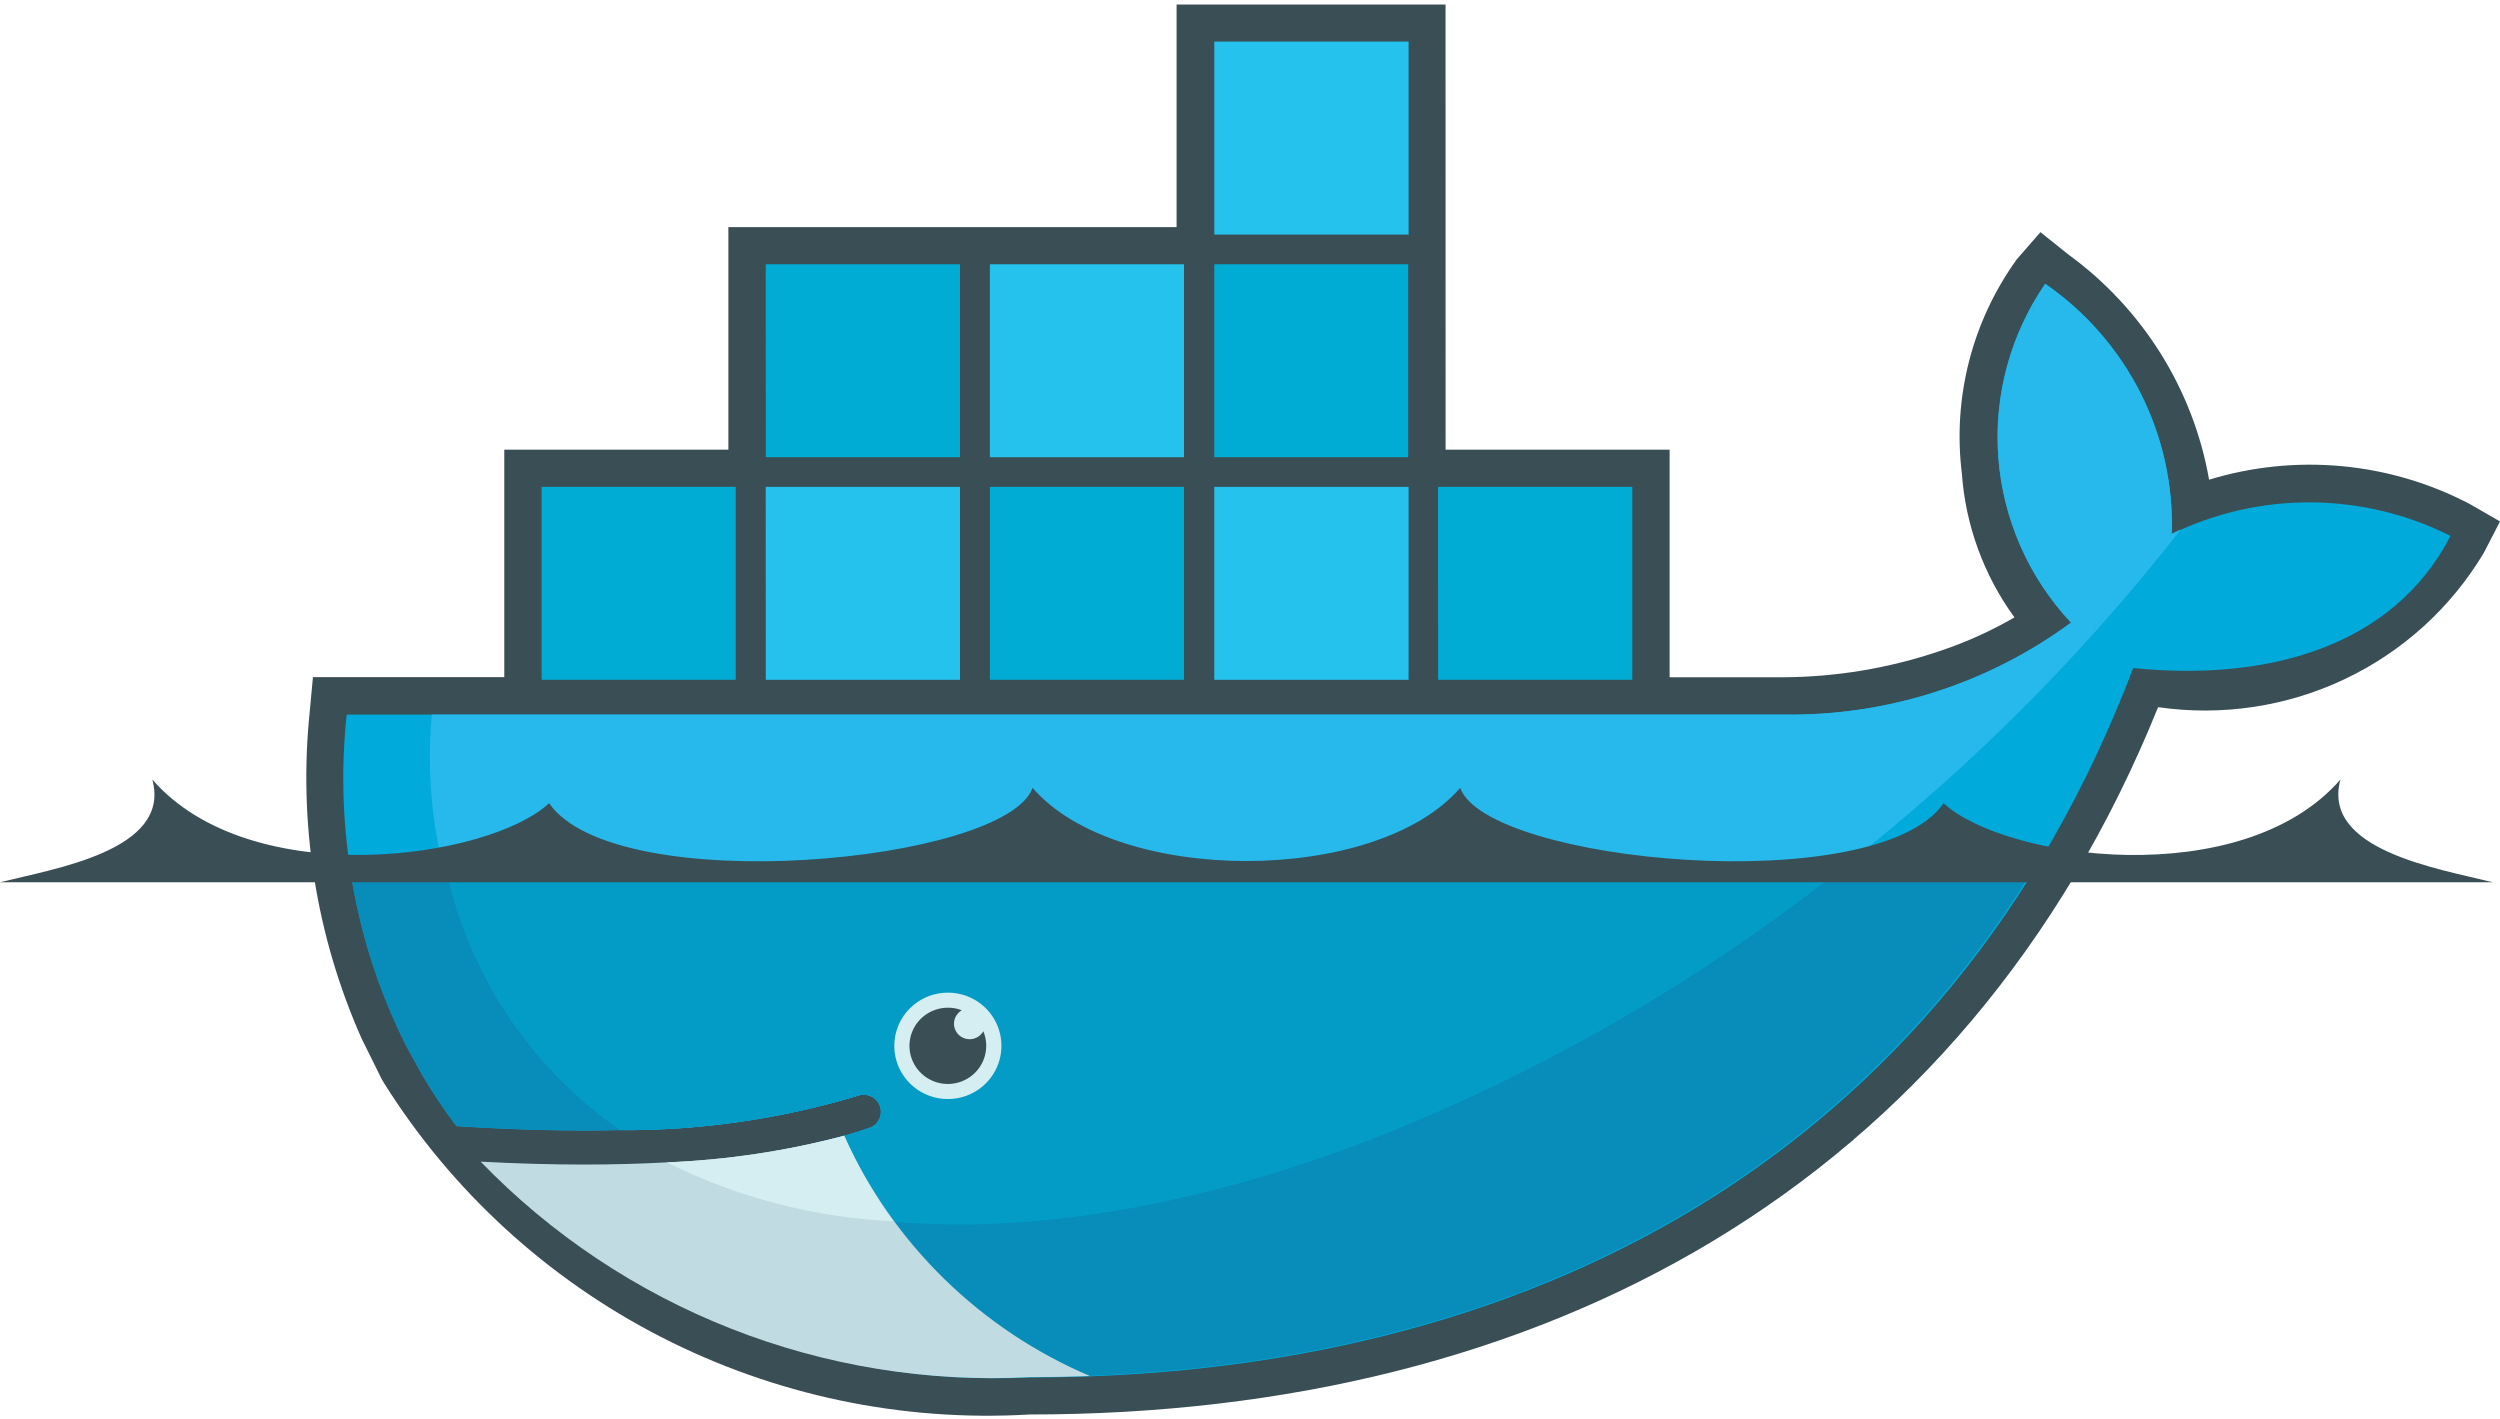 <svg width="74" height="42" viewBox="0 0 74 42" fill="none" xmlns="http://www.w3.org/2000/svg">
<g clip-path="url(#clip0_169_363)">
<path d="M42.79 13.311H49.421V20.047H52.778C54.346 20.04 55.902 19.781 57.387 19.281C58.167 19.023 58.918 18.686 59.628 18.275C58.72 17.027 58.181 15.551 58.071 14.015C57.794 11.773 58.375 9.509 59.699 7.673L60.397 6.872L61.227 7.536C63.428 9.14 64.92 11.527 65.389 14.199C67.95 13.418 70.717 13.673 73.088 14.91L74 15.435L73.521 16.364C72.551 17.989 71.117 19.291 69.4 20.104C67.683 20.917 65.762 21.205 63.88 20.932C58.137 35.141 45.645 41.869 30.469 41.869C26.69 42.092 22.921 41.297 19.558 39.57C16.196 37.843 13.365 35.246 11.364 32.054L11.298 31.941L10.701 30.736C9.352 27.692 8.825 24.351 9.17 21.042L9.263 20.044H14.927V13.311H21.56V6.723H34.827V0.134H42.788L42.79 13.311Z" fill="#3A4E55"/>
<path d="M64.285 15.805C64.331 14.358 64.012 12.923 63.358 11.63C62.703 10.337 61.734 9.227 60.538 8.4C59.501 9.91 59.012 11.725 59.151 13.548C59.289 15.37 60.048 17.092 61.301 18.43C58.838 20.243 55.843 21.199 52.778 21.152H10.262C9.901 24.522 10.512 27.924 12.025 30.962L12.509 31.841C12.814 32.358 13.148 32.856 13.511 33.335C15.258 33.447 16.87 33.486 18.344 33.453C20.734 33.466 23.112 33.122 25.398 32.432C25.526 32.388 25.666 32.396 25.788 32.455C25.91 32.514 26.003 32.618 26.047 32.745C26.091 32.873 26.083 33.012 26.023 33.133C25.964 33.254 25.859 33.346 25.731 33.39C25.493 33.472 25.246 33.549 24.988 33.621C23.398 34.063 21.762 34.327 20.112 34.408C20.229 34.408 19.991 34.427 19.991 34.427L19.774 34.445C18.006 34.52 16.235 34.515 14.467 34.429L14.441 34.448C16.502 36.578 18.999 38.244 21.762 39.335C24.526 40.427 27.494 40.917 30.465 40.774C45.159 40.774 57.623 34.303 63.143 19.774C67.06 20.173 70.824 19.181 72.534 15.863C71.257 15.22 69.847 14.88 68.415 14.87C66.983 14.86 65.571 15.18 64.285 15.805Z" fill="#00AADA"/>
<path d="M64.285 15.805C64.331 14.358 64.012 12.923 63.358 11.63C62.703 10.337 61.734 9.227 60.538 8.4C59.501 9.91 59.012 11.725 59.151 13.548C59.289 15.37 60.048 17.092 61.301 18.43C58.838 20.243 55.843 21.199 52.778 21.152H12.781C12.562 23.505 12.96 25.874 13.935 28.03C14.91 30.185 16.43 32.053 18.347 33.453C20.737 33.466 23.114 33.122 25.401 32.432C25.464 32.41 25.531 32.401 25.598 32.405C25.665 32.409 25.73 32.426 25.791 32.455C25.851 32.484 25.905 32.525 25.949 32.575C25.994 32.624 26.028 32.683 26.05 32.745C26.072 32.808 26.081 32.875 26.077 32.941C26.073 33.008 26.055 33.073 26.026 33.133C25.997 33.193 25.956 33.246 25.906 33.29C25.856 33.334 25.797 33.368 25.734 33.39C25.496 33.472 25.248 33.549 24.991 33.621C23.357 34.072 21.679 34.349 19.986 34.445L19.935 34.387C24.936 36.936 32.188 36.926 40.502 33.755C49.989 29.948 58.288 23.707 64.552 15.671L64.288 15.797" fill="#27B9EC"/>
<path d="M10.342 25.546C10.591 27.431 11.16 29.261 12.025 30.956L12.509 31.836C12.814 32.352 13.148 32.851 13.511 33.33C15.258 33.441 16.87 33.481 18.344 33.448C20.734 33.461 23.112 33.117 25.398 32.426C25.462 32.405 25.529 32.396 25.595 32.4C25.662 32.404 25.728 32.421 25.788 32.45C25.848 32.479 25.902 32.52 25.947 32.569C25.991 32.619 26.025 32.677 26.047 32.74C26.069 32.803 26.078 32.87 26.074 32.936C26.07 33.003 26.053 33.068 26.023 33.127C25.994 33.187 25.953 33.241 25.903 33.285C25.853 33.329 25.794 33.363 25.731 33.385C25.493 33.467 25.246 33.544 24.988 33.616C23.357 34.064 21.681 34.334 19.991 34.422H19.727C18.955 34.465 18.143 34.488 17.29 34.49C16.362 34.49 15.416 34.471 14.383 34.422C16.449 36.554 18.951 38.223 21.721 39.316C24.491 40.408 27.464 40.899 30.441 40.756C43.021 40.756 53.962 36.012 60.305 25.531L10.342 25.546Z" fill="#088CB9"/>
<path d="M13.161 25.546C13.802 28.744 15.658 31.574 18.344 33.448C20.734 33.461 23.111 33.117 25.398 32.426C25.526 32.383 25.666 32.391 25.788 32.45C25.909 32.509 26.003 32.613 26.047 32.74C26.091 32.867 26.082 33.007 26.023 33.127C25.964 33.248 25.859 33.341 25.731 33.385C25.493 33.467 25.245 33.544 24.988 33.616C23.348 34.062 21.665 34.332 19.967 34.422C24.967 36.97 32.198 36.934 40.51 33.76C45.638 31.752 50.429 28.981 54.72 25.544L13.161 25.546Z" fill="#039CC7"/>
<path d="M20.849 14.886H21.304V19.645H20.849V14.886ZM19.977 14.886H20.45V19.645H19.977V14.886ZM19.105 14.886H19.578V19.645H19.108L19.105 14.886ZM18.233 14.886H18.706V19.645H18.236L18.233 14.886ZM17.361 14.886H17.834V19.645H17.363L17.361 14.886ZM16.507 14.886H16.962V19.645H16.512V14.886H16.507ZM16.029 14.411H21.777V20.123H16.032V14.411H16.029ZM27.486 8.298H27.94V13.057H27.486V8.298ZM26.613 8.298H27.087V13.057H26.613V8.298ZM25.741 8.298H26.214V13.057H25.741V8.298ZM24.869 8.298H25.342V13.057H24.869V8.298ZM23.997 8.298H24.468V13.057H23.997V8.298ZM23.143 8.298H23.598V13.057H23.143V8.298ZM22.665 7.823H28.416V13.534H22.668L22.665 7.823Z" fill="#00ACD3"/>
<path d="M27.486 14.886H27.94V19.645H27.486V14.886ZM26.613 14.886H27.087V19.645H26.613V14.886ZM25.741 14.886H26.214V19.645H25.741V14.886ZM24.869 14.886H25.342V19.645H24.869V14.886ZM23.997 14.886H24.468V19.645H23.997V14.886ZM23.143 14.886H23.598V19.645H23.143V14.886ZM22.665 14.411H28.416V20.123H22.668L22.665 14.411Z" fill="#26C2EE"/>
<path d="M34.117 14.886H34.571V19.645H34.117V14.886ZM33.244 14.886H33.717V19.645H33.247L33.244 14.886ZM32.372 14.886H32.845V19.645H32.375L32.372 14.886ZM31.5 14.886H31.978V19.645H31.505V14.886H31.5ZM30.628 14.886H31.101V19.645H30.628V14.886ZM29.774 14.886H30.229V19.645H29.774V14.886ZM29.296 14.411H35.047V20.123H29.301V14.411H29.296Z" fill="#00ACD3"/>
<path d="M34.117 8.298H34.571V13.057H34.117V8.298ZM33.244 8.298H33.717V13.057H33.247L33.244 8.298ZM32.372 8.298H32.845V13.057H32.375L32.372 8.298ZM31.5 8.298H31.978V13.057H31.505V8.298H31.5ZM30.628 8.298H31.101V13.057H30.628V8.298ZM29.774 8.298H30.229V13.057H29.774V8.298ZM29.296 7.822H35.047V13.534H29.301V7.82L29.296 7.822ZM40.753 14.886H41.207V19.645H40.753V14.886ZM39.88 14.886H40.354V19.645H39.88V14.886ZM39.008 14.886H39.481V19.645H39.008V14.886ZM38.136 14.886H38.609V19.645H38.136V14.886ZM37.264 14.886H37.737V19.645H37.264V14.886ZM36.41 14.886H36.865V19.645H36.41V14.886ZM35.943 14.411H41.694V20.123H35.943V14.411Z" fill="#26C2EE"/>
<path d="M40.753 8.298H41.207V13.057H40.753V8.298ZM39.881 8.298H40.354V13.057H39.881V8.298ZM39.008 8.298H39.481V13.057H39.008V8.298ZM38.136 8.298H38.609V13.057H38.136V8.298ZM37.264 8.298H37.737V13.057H37.264V8.298ZM36.41 8.298H36.865V13.057H36.41V8.298ZM35.932 7.822H41.683V13.534H35.943V7.82L35.932 7.822Z" fill="#00ACD3"/>
<path d="M40.753 1.706H41.208V6.465H40.753V1.706ZM39.881 1.706H40.354V6.465H39.881V1.706ZM39.009 1.706H39.482V6.465H39.009V1.706ZM38.137 1.706H38.61V6.465H38.137V1.706ZM37.264 1.706H37.738V6.465H37.264V1.706ZM36.411 1.706H36.865V6.465H36.411V1.706ZM35.943 1.231H41.694V6.943H35.943V1.231Z" fill="#26C2EE"/>
<path d="M47.386 14.886H47.836V19.645H47.386V14.886ZM46.514 14.886H46.984V19.645H46.514V14.886ZM45.642 14.886H46.115V19.645H45.642V14.886ZM44.77 14.886H45.243V19.645H44.77V14.886ZM43.898 14.886H44.371V19.645H43.898V14.886ZM43.044 14.886H43.499V19.645H43.044V14.886ZM42.566 14.411H48.316V20.123H42.568L42.566 14.411Z" fill="#00ACD3"/>
<path d="M28.057 29.382C28.37 29.382 28.677 29.474 28.938 29.647C29.199 29.82 29.402 30.066 29.522 30.354C29.642 30.642 29.673 30.958 29.612 31.264C29.551 31.569 29.4 31.85 29.178 32.07C28.956 32.291 28.674 32.441 28.366 32.501C28.059 32.562 27.74 32.531 27.45 32.412C27.16 32.292 26.913 32.091 26.738 31.832C26.564 31.573 26.471 31.268 26.471 30.957C26.471 30.539 26.638 30.138 26.936 29.843C27.233 29.547 27.636 29.382 28.057 29.382Z" fill="#D5EEF2"/>
<path d="M28.056 29.828C28.198 29.826 28.338 29.852 28.469 29.904C28.407 29.94 28.355 29.989 28.315 30.048C28.276 30.107 28.251 30.174 28.242 30.244C28.233 30.315 28.241 30.386 28.264 30.453C28.288 30.52 28.326 30.58 28.377 30.63C28.428 30.679 28.49 30.716 28.558 30.738C28.625 30.76 28.698 30.766 28.768 30.756C28.838 30.746 28.906 30.719 28.964 30.679C29.023 30.639 29.071 30.586 29.106 30.524C29.199 30.747 29.218 30.994 29.159 31.229C29.1 31.464 28.967 31.674 28.779 31.827C28.592 31.981 28.359 32.071 28.116 32.084C27.872 32.097 27.632 32.031 27.429 31.898C27.226 31.764 27.071 31.569 26.988 31.342C26.905 31.114 26.898 30.867 26.967 30.635C27.037 30.403 27.179 30.199 27.374 30.054C27.569 29.909 27.805 29.83 28.049 29.828M-4.25663e-05 26.116H73.788C72.182 25.712 68.706 25.166 69.277 23.074C66.357 26.431 59.311 25.436 57.532 23.775C55.553 26.628 44.025 25.544 43.221 23.321C40.74 26.208 33.046 26.208 30.565 23.321C29.772 25.544 18.233 26.628 16.253 23.775C14.475 25.431 7.432 26.431 4.509 23.074C5.082 25.174 1.602 25.712 -0.003 26.116" fill="#3A4E55"/>
<path d="M32.272 40.735C29.029 39.358 26.427 36.817 24.988 33.618C23.272 34.071 21.511 34.335 19.737 34.406C18.969 34.448 18.161 34.47 17.313 34.471C16.337 34.471 15.308 34.443 14.227 34.385C16.314 36.544 18.845 38.231 21.647 39.332C24.449 40.433 27.457 40.921 30.467 40.764C31.073 40.764 31.675 40.752 32.272 40.73" fill="#C0DBE1"/>
<path d="M26.447 36.154C25.871 35.363 25.382 34.513 24.988 33.618C23.272 34.071 21.511 34.335 19.737 34.406C21.826 35.448 24.112 36.042 26.447 36.149" fill="#D5EEF2"/>
</g>
<defs>
<clipPath id="clip0_169_363">
<rect width="74" height="42" fill="white"/>
</clipPath>
</defs>
</svg>
